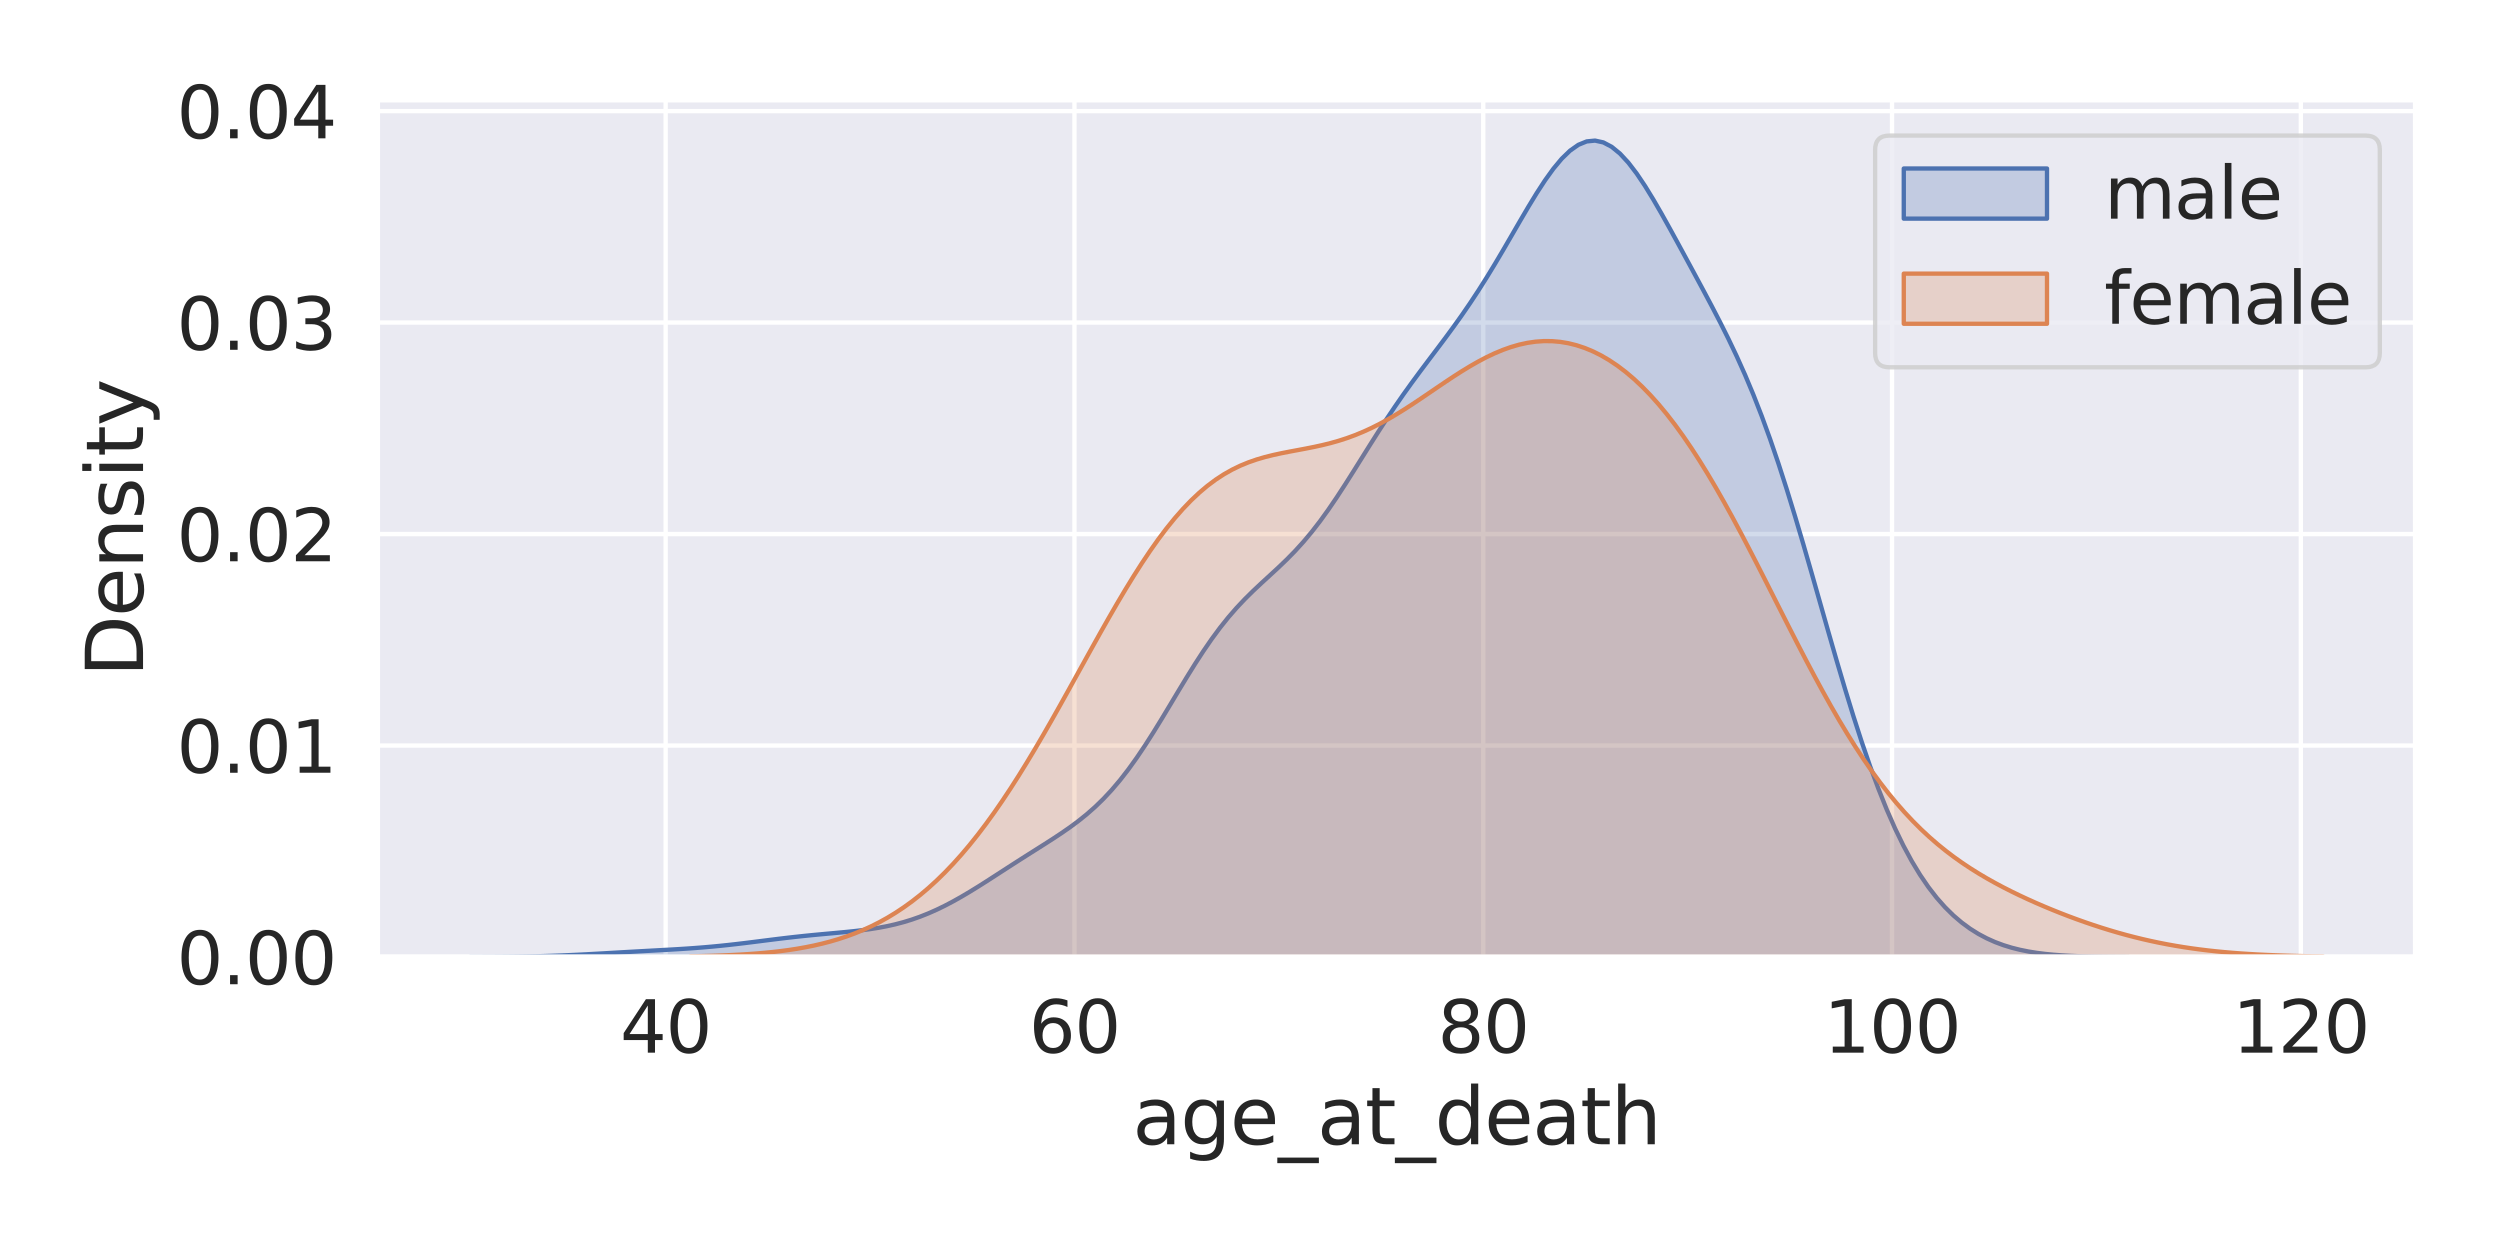 <?xml version="1.0" encoding="utf-8" standalone="no"?>
<!DOCTYPE svg PUBLIC "-//W3C//DTD SVG 1.1//EN"
  "http://www.w3.org/Graphics/SVG/1.1/DTD/svg11.dtd">
<svg xmlns:xlink="http://www.w3.org/1999/xlink" width="576pt" height="288pt" viewBox="0 0 576 288" xmlns="http://www.w3.org/2000/svg" version="1.1">
 <defs>
  <style type="text/css">*{stroke-linejoin: round; stroke-linecap: butt}</style>
 </defs>
 <g id="figure_1">
  <g id="patch_1">
   <path d="M 0 288 
L 576 288 
L 576 0 
L 0 0 
z
" style="fill: #ffffff"/>
  </g>
  <g id="axes_1">
   <g id="patch_2">
    <path d="M 86.94 220.5 
L 556.56 220.5 
L 556.56 22.989 
L 86.94 22.989 
z
" style="fill: #eaeaf2"/>
   </g>
   <g id="matplotlib.axis_1">
    <g id="xtick_1">
     <g id="line2d_1">
      <path d="M 153.368 220.5 
L 153.368 22.989 
" clip-path="url(#p74a15f7862)" style="fill: none; stroke: #ffffff; stroke-linecap: round"/>
     </g>
     <g id="text_1">
      <!-- 40 -->
      <g style="fill: #262626" transform="translate(142.869 242.537) scale(0.165 -0.165)">
       <defs>
        <path id="DejaVuSans-34" d="M 2419 4116 
L 825 1625 
L 2419 1625 
L 2419 4116 
z
M 2253 4666 
L 3047 4666 
L 3047 1625 
L 3713 1625 
L 3713 1100 
L 3047 1100 
L 3047 0 
L 2419 0 
L 2419 1100 
L 313 1100 
L 313 1709 
L 2253 4666 
z
" transform="scale(0.016)"/>
        <path id="DejaVuSans-30" d="M 2034 4250 
Q 1547 4250 1301 3770 
Q 1056 3291 1056 2328 
Q 1056 1369 1301 889 
Q 1547 409 2034 409 
Q 2525 409 2770 889 
Q 3016 1369 3016 2328 
Q 3016 3291 2770 3770 
Q 2525 4250 2034 4250 
z
M 2034 4750 
Q 2819 4750 3233 4129 
Q 3647 3509 3647 2328 
Q 3647 1150 3233 529 
Q 2819 -91 2034 -91 
Q 1250 -91 836 529 
Q 422 1150 422 2328 
Q 422 3509 836 4129 
Q 1250 4750 2034 4750 
z
" transform="scale(0.016)"/>
       </defs>
       <use xlink:href="#DejaVuSans-34"/>
       <use xlink:href="#DejaVuSans-30" x="63.623"/>
      </g>
     </g>
    </g>
    <g id="xtick_2">
     <g id="line2d_2">
      <path d="M 247.553 220.5 
L 247.553 22.989 
" clip-path="url(#p74a15f7862)" style="fill: none; stroke: #ffffff; stroke-linecap: round"/>
     </g>
     <g id="text_2">
      <!-- 60 -->
      <g style="fill: #262626" transform="translate(237.055 242.537) scale(0.165 -0.165)">
       <defs>
        <path id="DejaVuSans-36" d="M 2113 2584 
Q 1688 2584 1439 2293 
Q 1191 2003 1191 1497 
Q 1191 994 1439 701 
Q 1688 409 2113 409 
Q 2538 409 2786 701 
Q 3034 994 3034 1497 
Q 3034 2003 2786 2293 
Q 2538 2584 2113 2584 
z
M 3366 4563 
L 3366 3988 
Q 3128 4100 2886 4159 
Q 2644 4219 2406 4219 
Q 1781 4219 1451 3797 
Q 1122 3375 1075 2522 
Q 1259 2794 1537 2939 
Q 1816 3084 2150 3084 
Q 2853 3084 3261 2657 
Q 3669 2231 3669 1497 
Q 3669 778 3244 343 
Q 2819 -91 2113 -91 
Q 1303 -91 875 529 
Q 447 1150 447 2328 
Q 447 3434 972 4092 
Q 1497 4750 2381 4750 
Q 2619 4750 2861 4703 
Q 3103 4656 3366 4563 
z
" transform="scale(0.016)"/>
       </defs>
       <use xlink:href="#DejaVuSans-36"/>
       <use xlink:href="#DejaVuSans-30" x="63.623"/>
      </g>
     </g>
    </g>
    <g id="xtick_3">
     <g id="line2d_3">
      <path d="M 341.738 220.5 
L 341.738 22.989 
" clip-path="url(#p74a15f7862)" style="fill: none; stroke: #ffffff; stroke-linecap: round"/>
     </g>
     <g id="text_3">
      <!-- 80 -->
      <g style="fill: #262626" transform="translate(331.24 242.537) scale(0.165 -0.165)">
       <defs>
        <path id="DejaVuSans-38" d="M 2034 2216 
Q 1584 2216 1326 1975 
Q 1069 1734 1069 1313 
Q 1069 891 1326 650 
Q 1584 409 2034 409 
Q 2484 409 2743 651 
Q 3003 894 3003 1313 
Q 3003 1734 2745 1975 
Q 2488 2216 2034 2216 
z
M 1403 2484 
Q 997 2584 770 2862 
Q 544 3141 544 3541 
Q 544 4100 942 4425 
Q 1341 4750 2034 4750 
Q 2731 4750 3128 4425 
Q 3525 4100 3525 3541 
Q 3525 3141 3298 2862 
Q 3072 2584 2669 2484 
Q 3125 2378 3379 2068 
Q 3634 1759 3634 1313 
Q 3634 634 3220 271 
Q 2806 -91 2034 -91 
Q 1263 -91 848 271 
Q 434 634 434 1313 
Q 434 1759 690 2068 
Q 947 2378 1403 2484 
z
M 1172 3481 
Q 1172 3119 1398 2916 
Q 1625 2713 2034 2713 
Q 2441 2713 2670 2916 
Q 2900 3119 2900 3481 
Q 2900 3844 2670 4047 
Q 2441 4250 2034 4250 
Q 1625 4250 1398 4047 
Q 1172 3844 1172 3481 
z
" transform="scale(0.016)"/>
       </defs>
       <use xlink:href="#DejaVuSans-38"/>
       <use xlink:href="#DejaVuSans-30" x="63.623"/>
      </g>
     </g>
    </g>
    <g id="xtick_4">
     <g id="line2d_4">
      <path d="M 435.923 220.5 
L 435.923 22.989 
" clip-path="url(#p74a15f7862)" style="fill: none; stroke: #ffffff; stroke-linecap: round"/>
     </g>
     <g id="text_4">
      <!-- 100 -->
      <g style="fill: #262626" transform="translate(420.176 242.537) scale(0.165 -0.165)">
       <defs>
        <path id="DejaVuSans-31" d="M 794 531 
L 1825 531 
L 1825 4091 
L 703 3866 
L 703 4441 
L 1819 4666 
L 2450 4666 
L 2450 531 
L 3481 531 
L 3481 0 
L 794 0 
L 794 531 
z
" transform="scale(0.016)"/>
       </defs>
       <use xlink:href="#DejaVuSans-31"/>
       <use xlink:href="#DejaVuSans-30" x="63.623"/>
       <use xlink:href="#DejaVuSans-30" x="127.246"/>
      </g>
     </g>
    </g>
    <g id="xtick_5">
     <g id="line2d_5">
      <path d="M 530.108 220.5 
L 530.108 22.989 
" clip-path="url(#p74a15f7862)" style="fill: none; stroke: #ffffff; stroke-linecap: round"/>
     </g>
     <g id="text_5">
      <!-- 120 -->
      <g style="fill: #262626" transform="translate(514.361 242.537) scale(0.165 -0.165)">
       <defs>
        <path id="DejaVuSans-32" d="M 1228 531 
L 3431 531 
L 3431 0 
L 469 0 
L 469 531 
Q 828 903 1448 1529 
Q 2069 2156 2228 2338 
Q 2531 2678 2651 2914 
Q 2772 3150 2772 3378 
Q 2772 3750 2511 3984 
Q 2250 4219 1831 4219 
Q 1534 4219 1204 4116 
Q 875 4013 500 3803 
L 500 4441 
Q 881 4594 1212 4672 
Q 1544 4750 1819 4750 
Q 2544 4750 2975 4387 
Q 3406 4025 3406 3419 
Q 3406 3131 3298 2873 
Q 3191 2616 2906 2266 
Q 2828 2175 2409 1742 
Q 1991 1309 1228 531 
z
" transform="scale(0.016)"/>
       </defs>
       <use xlink:href="#DejaVuSans-31"/>
       <use xlink:href="#DejaVuSans-32" x="63.623"/>
       <use xlink:href="#DejaVuSans-30" x="127.246"/>
      </g>
     </g>
    </g>
    <g id="text_6">
     <!-- age_at_death -->
     <g style="fill: #262626" transform="translate(260.941 263.646) scale(0.18 -0.18)">
      <defs>
       <path id="DejaVuSans-61" d="M 2194 1759 
Q 1497 1759 1228 1600 
Q 959 1441 959 1056 
Q 959 750 1161 570 
Q 1363 391 1709 391 
Q 2188 391 2477 730 
Q 2766 1069 2766 1631 
L 2766 1759 
L 2194 1759 
z
M 3341 1997 
L 3341 0 
L 2766 0 
L 2766 531 
Q 2569 213 2275 61 
Q 1981 -91 1556 -91 
Q 1019 -91 701 211 
Q 384 513 384 1019 
Q 384 1609 779 1909 
Q 1175 2209 1959 2209 
L 2766 2209 
L 2766 2266 
Q 2766 2663 2505 2880 
Q 2244 3097 1772 3097 
Q 1472 3097 1187 3025 
Q 903 2953 641 2809 
L 641 3341 
Q 956 3463 1253 3523 
Q 1550 3584 1831 3584 
Q 2591 3584 2966 3190 
Q 3341 2797 3341 1997 
z
" transform="scale(0.016)"/>
       <path id="DejaVuSans-67" d="M 2906 1791 
Q 2906 2416 2648 2759 
Q 2391 3103 1925 3103 
Q 1463 3103 1205 2759 
Q 947 2416 947 1791 
Q 947 1169 1205 825 
Q 1463 481 1925 481 
Q 2391 481 2648 825 
Q 2906 1169 2906 1791 
z
M 3481 434 
Q 3481 -459 3084 -895 
Q 2688 -1331 1869 -1331 
Q 1566 -1331 1297 -1286 
Q 1028 -1241 775 -1147 
L 775 -588 
Q 1028 -725 1275 -790 
Q 1522 -856 1778 -856 
Q 2344 -856 2625 -561 
Q 2906 -266 2906 331 
L 2906 616 
Q 2728 306 2450 153 
Q 2172 0 1784 0 
Q 1141 0 747 490 
Q 353 981 353 1791 
Q 353 2603 747 3093 
Q 1141 3584 1784 3584 
Q 2172 3584 2450 3431 
Q 2728 3278 2906 2969 
L 2906 3500 
L 3481 3500 
L 3481 434 
z
" transform="scale(0.016)"/>
       <path id="DejaVuSans-65" d="M 3597 1894 
L 3597 1613 
L 953 1613 
Q 991 1019 1311 708 
Q 1631 397 2203 397 
Q 2534 397 2845 478 
Q 3156 559 3463 722 
L 3463 178 
Q 3153 47 2828 -22 
Q 2503 -91 2169 -91 
Q 1331 -91 842 396 
Q 353 884 353 1716 
Q 353 2575 817 3079 
Q 1281 3584 2069 3584 
Q 2775 3584 3186 3129 
Q 3597 2675 3597 1894 
z
M 3022 2063 
Q 3016 2534 2758 2815 
Q 2500 3097 2075 3097 
Q 1594 3097 1305 2825 
Q 1016 2553 972 2059 
L 3022 2063 
z
" transform="scale(0.016)"/>
       <path id="DejaVuSans-5f" d="M 3263 -1063 
L 3263 -1509 
L -63 -1509 
L -63 -1063 
L 3263 -1063 
z
" transform="scale(0.016)"/>
       <path id="DejaVuSans-74" d="M 1172 4494 
L 1172 3500 
L 2356 3500 
L 2356 3053 
L 1172 3053 
L 1172 1153 
Q 1172 725 1289 603 
Q 1406 481 1766 481 
L 2356 481 
L 2356 0 
L 1766 0 
Q 1100 0 847 248 
Q 594 497 594 1153 
L 594 3053 
L 172 3053 
L 172 3500 
L 594 3500 
L 594 4494 
L 1172 4494 
z
" transform="scale(0.016)"/>
       <path id="DejaVuSans-64" d="M 2906 2969 
L 2906 4863 
L 3481 4863 
L 3481 0 
L 2906 0 
L 2906 525 
Q 2725 213 2448 61 
Q 2172 -91 1784 -91 
Q 1150 -91 751 415 
Q 353 922 353 1747 
Q 353 2572 751 3078 
Q 1150 3584 1784 3584 
Q 2172 3584 2448 3432 
Q 2725 3281 2906 2969 
z
M 947 1747 
Q 947 1113 1208 752 
Q 1469 391 1925 391 
Q 2381 391 2643 752 
Q 2906 1113 2906 1747 
Q 2906 2381 2643 2742 
Q 2381 3103 1925 3103 
Q 1469 3103 1208 2742 
Q 947 2381 947 1747 
z
" transform="scale(0.016)"/>
       <path id="DejaVuSans-68" d="M 3513 2113 
L 3513 0 
L 2938 0 
L 2938 2094 
Q 2938 2591 2744 2837 
Q 2550 3084 2163 3084 
Q 1697 3084 1428 2787 
Q 1159 2491 1159 1978 
L 1159 0 
L 581 0 
L 581 4863 
L 1159 4863 
L 1159 2956 
Q 1366 3272 1645 3428 
Q 1925 3584 2291 3584 
Q 2894 3584 3203 3211 
Q 3513 2838 3513 2113 
z
" transform="scale(0.016)"/>
      </defs>
      <use xlink:href="#DejaVuSans-61"/>
      <use xlink:href="#DejaVuSans-67" x="61.279"/>
      <use xlink:href="#DejaVuSans-65" x="124.756"/>
      <use xlink:href="#DejaVuSans-5f" x="186.279"/>
      <use xlink:href="#DejaVuSans-61" x="236.279"/>
      <use xlink:href="#DejaVuSans-74" x="297.559"/>
      <use xlink:href="#DejaVuSans-5f" x="336.768"/>
      <use xlink:href="#DejaVuSans-64" x="386.768"/>
      <use xlink:href="#DejaVuSans-65" x="450.244"/>
      <use xlink:href="#DejaVuSans-61" x="511.768"/>
      <use xlink:href="#DejaVuSans-74" x="573.047"/>
      <use xlink:href="#DejaVuSans-68" x="612.256"/>
     </g>
    </g>
   </g>
   <g id="matplotlib.axis_2">
    <g id="ytick_1">
     <g id="line2d_6">
      <path d="M 86.94 220.5 
L 556.56 220.5 
" clip-path="url(#p74a15f7862)" style="fill: none; stroke: #ffffff; stroke-linecap: round"/>
     </g>
     <g id="text_7">
      <!-- 0.00 -->
      <g style="fill: #262626" transform="translate(40.702 226.769) scale(0.165 -0.165)">
       <defs>
        <path id="DejaVuSans-2e" d="M 684 794 
L 1344 794 
L 1344 0 
L 684 0 
L 684 794 
z
" transform="scale(0.016)"/>
       </defs>
       <use xlink:href="#DejaVuSans-30"/>
       <use xlink:href="#DejaVuSans-2e" x="63.623"/>
       <use xlink:href="#DejaVuSans-30" x="95.41"/>
       <use xlink:href="#DejaVuSans-30" x="159.033"/>
      </g>
     </g>
    </g>
    <g id="ytick_2">
     <g id="line2d_7">
      <path d="M 86.94 171.775 
L 556.56 171.775 
" clip-path="url(#p74a15f7862)" style="fill: none; stroke: #ffffff; stroke-linecap: round"/>
     </g>
     <g id="text_8">
      <!-- 0.01 -->
      <g style="fill: #262626" transform="translate(40.702 178.044) scale(0.165 -0.165)">
       <use xlink:href="#DejaVuSans-30"/>
       <use xlink:href="#DejaVuSans-2e" x="63.623"/>
       <use xlink:href="#DejaVuSans-30" x="95.41"/>
       <use xlink:href="#DejaVuSans-31" x="159.033"/>
      </g>
     </g>
    </g>
    <g id="ytick_3">
     <g id="line2d_8">
      <path d="M 86.94 123.05 
L 556.56 123.05 
" clip-path="url(#p74a15f7862)" style="fill: none; stroke: #ffffff; stroke-linecap: round"/>
     </g>
     <g id="text_9">
      <!-- 0.02 -->
      <g style="fill: #262626" transform="translate(40.702 129.318) scale(0.165 -0.165)">
       <use xlink:href="#DejaVuSans-30"/>
       <use xlink:href="#DejaVuSans-2e" x="63.623"/>
       <use xlink:href="#DejaVuSans-30" x="95.41"/>
       <use xlink:href="#DejaVuSans-32" x="159.033"/>
      </g>
     </g>
    </g>
    <g id="ytick_4">
     <g id="line2d_9">
      <path d="M 86.94 74.325 
L 556.56 74.325 
" clip-path="url(#p74a15f7862)" style="fill: none; stroke: #ffffff; stroke-linecap: round"/>
     </g>
     <g id="text_10">
      <!-- 0.03 -->
      <g style="fill: #262626" transform="translate(40.702 80.593) scale(0.165 -0.165)">
       <defs>
        <path id="DejaVuSans-33" d="M 2597 2516 
Q 3050 2419 3304 2112 
Q 3559 1806 3559 1356 
Q 3559 666 3084 287 
Q 2609 -91 1734 -91 
Q 1441 -91 1130 -33 
Q 819 25 488 141 
L 488 750 
Q 750 597 1062 519 
Q 1375 441 1716 441 
Q 2309 441 2620 675 
Q 2931 909 2931 1356 
Q 2931 1769 2642 2001 
Q 2353 2234 1838 2234 
L 1294 2234 
L 1294 2753 
L 1863 2753 
Q 2328 2753 2575 2939 
Q 2822 3125 2822 3475 
Q 2822 3834 2567 4026 
Q 2313 4219 1838 4219 
Q 1578 4219 1281 4162 
Q 984 4106 628 3988 
L 628 4550 
Q 988 4650 1302 4700 
Q 1616 4750 1894 4750 
Q 2613 4750 3031 4423 
Q 3450 4097 3450 3541 
Q 3450 3153 3228 2886 
Q 3006 2619 2597 2516 
z
" transform="scale(0.016)"/>
       </defs>
       <use xlink:href="#DejaVuSans-30"/>
       <use xlink:href="#DejaVuSans-2e" x="63.623"/>
       <use xlink:href="#DejaVuSans-30" x="95.41"/>
       <use xlink:href="#DejaVuSans-33" x="159.033"/>
      </g>
     </g>
    </g>
    <g id="ytick_5">
     <g id="line2d_10">
      <path d="M 86.94 25.6 
L 556.56 25.6 
" clip-path="url(#p74a15f7862)" style="fill: none; stroke: #ffffff; stroke-linecap: round"/>
     </g>
     <g id="text_11">
      <!-- 0.04 -->
      <g style="fill: #262626" transform="translate(40.702 31.868) scale(0.165 -0.165)">
       <use xlink:href="#DejaVuSans-30"/>
       <use xlink:href="#DejaVuSans-2e" x="63.623"/>
       <use xlink:href="#DejaVuSans-30" x="95.41"/>
       <use xlink:href="#DejaVuSans-34" x="159.033"/>
      </g>
     </g>
    </g>
    <g id="text_12">
     <!-- Density -->
     <g style="fill: #262626" transform="translate(32.958 155.96) rotate(-90) scale(0.18 -0.18)">
      <defs>
       <path id="DejaVuSans-44" d="M 1259 4147 
L 1259 519 
L 2022 519 
Q 2988 519 3436 956 
Q 3884 1394 3884 2338 
Q 3884 3275 3436 3711 
Q 2988 4147 2022 4147 
L 1259 4147 
z
M 628 4666 
L 1925 4666 
Q 3281 4666 3915 4102 
Q 4550 3538 4550 2338 
Q 4550 1131 3912 565 
Q 3275 0 1925 0 
L 628 0 
L 628 4666 
z
" transform="scale(0.016)"/>
       <path id="DejaVuSans-6e" d="M 3513 2113 
L 3513 0 
L 2938 0 
L 2938 2094 
Q 2938 2591 2744 2837 
Q 2550 3084 2163 3084 
Q 1697 3084 1428 2787 
Q 1159 2491 1159 1978 
L 1159 0 
L 581 0 
L 581 3500 
L 1159 3500 
L 1159 2956 
Q 1366 3272 1645 3428 
Q 1925 3584 2291 3584 
Q 2894 3584 3203 3211 
Q 3513 2838 3513 2113 
z
" transform="scale(0.016)"/>
       <path id="DejaVuSans-73" d="M 2834 3397 
L 2834 2853 
Q 2591 2978 2328 3040 
Q 2066 3103 1784 3103 
Q 1356 3103 1142 2972 
Q 928 2841 928 2578 
Q 928 2378 1081 2264 
Q 1234 2150 1697 2047 
L 1894 2003 
Q 2506 1872 2764 1633 
Q 3022 1394 3022 966 
Q 3022 478 2636 193 
Q 2250 -91 1575 -91 
Q 1294 -91 989 -36 
Q 684 19 347 128 
L 347 722 
Q 666 556 975 473 
Q 1284 391 1588 391 
Q 1994 391 2212 530 
Q 2431 669 2431 922 
Q 2431 1156 2273 1281 
Q 2116 1406 1581 1522 
L 1381 1569 
Q 847 1681 609 1914 
Q 372 2147 372 2553 
Q 372 3047 722 3315 
Q 1072 3584 1716 3584 
Q 2034 3584 2315 3537 
Q 2597 3491 2834 3397 
z
" transform="scale(0.016)"/>
       <path id="DejaVuSans-69" d="M 603 3500 
L 1178 3500 
L 1178 0 
L 603 0 
L 603 3500 
z
M 603 4863 
L 1178 4863 
L 1178 4134 
L 603 4134 
L 603 4863 
z
" transform="scale(0.016)"/>
       <path id="DejaVuSans-79" d="M 2059 -325 
Q 1816 -950 1584 -1140 
Q 1353 -1331 966 -1331 
L 506 -1331 
L 506 -850 
L 844 -850 
Q 1081 -850 1212 -737 
Q 1344 -625 1503 -206 
L 1606 56 
L 191 3500 
L 800 3500 
L 1894 763 
L 2988 3500 
L 3597 3500 
L 2059 -325 
z
" transform="scale(0.016)"/>
      </defs>
      <use xlink:href="#DejaVuSans-44"/>
      <use xlink:href="#DejaVuSans-65" x="77.002"/>
      <use xlink:href="#DejaVuSans-6e" x="138.525"/>
      <use xlink:href="#DejaVuSans-73" x="201.904"/>
      <use xlink:href="#DejaVuSans-69" x="254.004"/>
      <use xlink:href="#DejaVuSans-74" x="281.787"/>
      <use xlink:href="#DejaVuSans-79" x="320.996"/>
     </g>
    </g>
   </g>
   <g id="PolyCollection_1">
    <defs>
     <path id="m1ce01f9cf9" d="M 108.286 -67.512 
L 108.286 -67.5 
L 110.206 -67.5 
L 112.127 -67.5 
L 114.047 -67.5 
L 115.967 -67.5 
L 117.887 -67.5 
L 119.807 -67.5 
L 121.727 -67.5 
L 123.647 -67.5 
L 125.567 -67.5 
L 127.487 -67.5 
L 129.407 -67.5 
L 131.327 -67.5 
L 133.248 -67.5 
L 135.168 -67.5 
L 137.088 -67.5 
L 139.008 -67.5 
L 140.928 -67.5 
L 142.848 -67.5 
L 144.768 -67.5 
L 146.688 -67.5 
L 148.608 -67.5 
L 150.528 -67.5 
L 152.448 -67.5 
L 154.368 -67.5 
L 156.289 -67.5 
L 158.209 -67.5 
L 160.129 -67.5 
L 162.049 -67.5 
L 163.969 -67.5 
L 165.889 -67.5 
L 167.809 -67.5 
L 169.729 -67.5 
L 171.649 -67.5 
L 173.569 -67.5 
L 175.489 -67.5 
L 177.41 -67.5 
L 179.33 -67.5 
L 181.25 -67.5 
L 183.17 -67.5 
L 185.09 -67.5 
L 187.01 -67.5 
L 188.93 -67.5 
L 190.85 -67.5 
L 192.77 -67.5 
L 194.69 -67.5 
L 196.61 -67.5 
L 198.531 -67.5 
L 200.451 -67.5 
L 202.371 -67.5 
L 204.291 -67.5 
L 206.211 -67.5 
L 208.131 -67.5 
L 210.051 -67.5 
L 211.971 -67.5 
L 213.891 -67.5 
L 215.811 -67.5 
L 217.731 -67.5 
L 219.652 -67.5 
L 221.572 -67.5 
L 223.492 -67.5 
L 225.412 -67.5 
L 227.332 -67.5 
L 229.252 -67.5 
L 231.172 -67.5 
L 233.092 -67.5 
L 235.012 -67.5 
L 236.932 -67.5 
L 238.852 -67.5 
L 240.773 -67.5 
L 242.693 -67.5 
L 244.613 -67.5 
L 246.533 -67.5 
L 248.453 -67.5 
L 250.373 -67.5 
L 252.293 -67.5 
L 254.213 -67.5 
L 256.133 -67.5 
L 258.053 -67.5 
L 259.973 -67.5 
L 261.893 -67.5 
L 263.814 -67.5 
L 265.734 -67.5 
L 267.654 -67.5 
L 269.574 -67.5 
L 271.494 -67.5 
L 273.414 -67.5 
L 275.334 -67.5 
L 277.254 -67.5 
L 279.174 -67.5 
L 281.094 -67.5 
L 283.014 -67.5 
L 284.935 -67.5 
L 286.855 -67.5 
L 288.775 -67.5 
L 290.695 -67.5 
L 292.615 -67.5 
L 294.535 -67.5 
L 296.455 -67.5 
L 298.375 -67.5 
L 300.295 -67.5 
L 302.215 -67.5 
L 304.135 -67.5 
L 306.056 -67.5 
L 307.976 -67.5 
L 309.896 -67.5 
L 311.816 -67.5 
L 313.736 -67.5 
L 315.656 -67.5 
L 317.576 -67.5 
L 319.496 -67.5 
L 321.416 -67.5 
L 323.336 -67.5 
L 325.256 -67.5 
L 327.177 -67.5 
L 329.097 -67.5 
L 331.017 -67.5 
L 332.937 -67.5 
L 334.857 -67.5 
L 336.777 -67.5 
L 338.697 -67.5 
L 340.617 -67.5 
L 342.537 -67.5 
L 344.457 -67.5 
L 346.377 -67.5 
L 348.297 -67.5 
L 350.218 -67.5 
L 352.138 -67.5 
L 354.058 -67.5 
L 355.978 -67.5 
L 357.898 -67.5 
L 359.818 -67.5 
L 361.738 -67.5 
L 363.658 -67.5 
L 365.578 -67.5 
L 367.498 -67.5 
L 369.418 -67.5 
L 371.339 -67.5 
L 373.259 -67.5 
L 375.179 -67.5 
L 377.099 -67.5 
L 379.019 -67.5 
L 380.939 -67.5 
L 382.859 -67.5 
L 384.779 -67.5 
L 386.699 -67.5 
L 388.619 -67.5 
L 390.539 -67.5 
L 392.46 -67.5 
L 394.38 -67.5 
L 396.3 -67.5 
L 398.22 -67.5 
L 400.14 -67.5 
L 402.06 -67.5 
L 403.98 -67.5 
L 405.9 -67.5 
L 407.82 -67.5 
L 409.74 -67.5 
L 411.66 -67.5 
L 413.581 -67.5 
L 415.501 -67.5 
L 417.421 -67.5 
L 419.341 -67.5 
L 421.261 -67.5 
L 423.181 -67.5 
L 425.101 -67.5 
L 427.021 -67.5 
L 428.941 -67.5 
L 430.861 -67.5 
L 432.781 -67.5 
L 434.701 -67.5 
L 436.622 -67.5 
L 438.542 -67.5 
L 440.462 -67.5 
L 442.382 -67.5 
L 444.302 -67.5 
L 446.222 -67.5 
L 448.142 -67.5 
L 450.062 -67.5 
L 451.982 -67.5 
L 453.902 -67.5 
L 455.822 -67.5 
L 457.743 -67.5 
L 459.663 -67.5 
L 461.583 -67.5 
L 463.503 -67.5 
L 465.423 -67.5 
L 467.343 -67.5 
L 469.263 -67.5 
L 471.183 -67.5 
L 473.103 -67.5 
L 475.023 -67.5 
L 476.943 -67.5 
L 478.864 -67.5 
L 480.784 -67.5 
L 482.704 -67.5 
L 484.624 -67.5 
L 486.544 -67.5 
L 488.464 -67.5 
L 490.384 -67.5 
L 490.384 -67.518 
L 490.384 -67.518 
L 488.464 -67.527 
L 486.544 -67.542 
L 484.624 -67.563 
L 482.704 -67.594 
L 480.784 -67.636 
L 478.864 -67.696 
L 476.943 -67.777 
L 475.023 -67.886 
L 473.103 -68.031 
L 471.183 -68.22 
L 469.263 -68.464 
L 467.343 -68.774 
L 465.423 -69.162 
L 463.503 -69.644 
L 461.583 -70.234 
L 459.663 -70.949 
L 457.743 -71.808 
L 455.822 -72.829 
L 453.902 -74.034 
L 451.982 -75.443 
L 450.062 -77.081 
L 448.142 -78.973 
L 446.222 -81.145 
L 444.302 -83.623 
L 442.382 -86.436 
L 440.462 -89.607 
L 438.542 -93.162 
L 436.622 -97.119 
L 434.701 -101.49 
L 432.781 -106.278 
L 430.861 -111.476 
L 428.941 -117.062 
L 427.021 -123.003 
L 425.101 -129.249 
L 423.181 -135.737 
L 421.261 -142.395 
L 419.341 -149.14 
L 417.421 -155.885 
L 415.501 -162.544 
L 413.581 -169.035 
L 411.66 -175.288 
L 409.74 -181.246 
L 407.82 -186.869 
L 405.9 -192.138 
L 403.98 -197.053 
L 402.06 -201.633 
L 400.14 -205.915 
L 398.22 -209.946 
L 396.3 -213.783 
L 394.38 -217.481 
L 392.46 -221.093 
L 390.539 -224.66 
L 388.619 -228.207 
L 386.699 -231.741 
L 384.779 -235.246 
L 382.859 -238.688 
L 380.939 -242.01 
L 379.019 -245.143 
L 377.099 -248.007 
L 375.179 -250.519 
L 373.259 -252.597 
L 371.339 -254.171 
L 369.418 -255.185 
L 367.498 -255.606 
L 365.578 -255.419 
L 363.658 -254.635 
L 361.738 -253.288 
L 359.818 -251.429 
L 357.898 -249.126 
L 355.978 -246.458 
L 354.058 -243.508 
L 352.138 -240.36 
L 350.218 -237.092 
L 348.297 -233.776 
L 346.377 -230.472 
L 344.457 -227.229 
L 342.537 -224.08 
L 340.617 -221.046 
L 338.697 -218.135 
L 336.777 -215.342 
L 334.857 -212.654 
L 332.937 -210.046 
L 331.017 -207.489 
L 329.097 -204.949 
L 327.177 -202.394 
L 325.256 -199.791 
L 323.336 -197.116 
L 321.416 -194.35 
L 319.496 -191.488 
L 317.576 -188.536 
L 315.656 -185.512 
L 313.736 -182.445 
L 311.816 -179.374 
L 309.896 -176.343 
L 307.976 -173.397 
L 306.056 -170.577 
L 304.135 -167.917 
L 302.215 -165.439 
L 300.295 -163.148 
L 298.375 -161.036 
L 296.455 -159.079 
L 294.535 -157.239 
L 292.615 -155.467 
L 290.695 -153.709 
L 288.775 -151.909 
L 286.855 -150.015 
L 284.935 -147.981 
L 283.014 -145.774 
L 281.094 -143.373 
L 279.174 -140.772 
L 277.254 -137.982 
L 275.334 -135.027 
L 273.414 -131.941 
L 271.494 -128.77 
L 269.574 -125.564 
L 267.654 -122.375 
L 265.734 -119.255 
L 263.814 -116.248 
L 261.893 -113.395 
L 259.973 -110.723 
L 258.053 -108.252 
L 256.133 -105.99 
L 254.213 -103.933 
L 252.293 -102.069 
L 250.373 -100.379 
L 248.453 -98.836 
L 246.533 -97.413 
L 244.613 -96.08 
L 242.693 -94.809 
L 240.773 -93.576 
L 238.852 -92.359 
L 236.932 -91.145 
L 235.012 -89.923 
L 233.092 -88.691 
L 231.172 -87.451 
L 229.252 -86.208 
L 227.332 -84.972 
L 225.412 -83.755 
L 223.492 -82.571 
L 221.572 -81.432 
L 219.652 -80.351 
L 217.731 -79.339 
L 215.811 -78.404 
L 213.891 -77.554 
L 211.971 -76.791 
L 210.051 -76.116 
L 208.131 -75.529 
L 206.211 -75.023 
L 204.291 -74.593 
L 202.371 -74.231 
L 200.451 -73.926 
L 198.531 -73.669 
L 196.61 -73.447 
L 194.69 -73.251 
L 192.77 -73.071 
L 190.85 -72.896 
L 188.93 -72.721 
L 187.01 -72.538 
L 185.09 -72.344 
L 183.17 -72.138 
L 181.25 -71.919 
L 179.33 -71.688 
L 177.41 -71.449 
L 175.489 -71.206 
L 173.569 -70.963 
L 171.649 -70.725 
L 169.729 -70.496 
L 167.809 -70.279 
L 165.889 -70.078 
L 163.969 -69.894 
L 162.049 -69.727 
L 160.129 -69.578 
L 158.209 -69.442 
L 156.289 -69.32 
L 154.368 -69.206 
L 152.448 -69.098 
L 150.528 -68.993 
L 148.608 -68.889 
L 146.688 -68.783 
L 144.768 -68.676 
L 142.848 -68.566 
L 140.928 -68.455 
L 139.008 -68.344 
L 137.088 -68.236 
L 135.168 -68.131 
L 133.248 -68.033 
L 131.327 -67.943 
L 129.407 -67.861 
L 127.487 -67.79 
L 125.567 -67.728 
L 123.647 -67.677 
L 121.727 -67.634 
L 119.807 -67.6 
L 117.887 -67.573 
L 115.967 -67.553 
L 114.047 -67.537 
L 112.127 -67.526 
L 110.206 -67.517 
L 108.286 -67.512 
z
" style="stroke: #4c72b0"/>
    </defs>
    <g clip-path="url(#p74a15f7862)">
     <use xlink:href="#m1ce01f9cf9" x="0" y="288" style="fill: #4c72b0; fill-opacity: 0.25; stroke: #4c72b0"/>
    </g>
   </g>
   <g id="PolyCollection_2">
    <defs>
     <path id="ma08cb20cfc" d="M 159.139 -67.664 
L 159.139 -67.5 
L 161.028 -67.5 
L 162.918 -67.5 
L 164.808 -67.5 
L 166.698 -67.5 
L 168.588 -67.5 
L 170.478 -67.5 
L 172.367 -67.5 
L 174.257 -67.5 
L 176.147 -67.5 
L 178.037 -67.5 
L 179.927 -67.5 
L 181.816 -67.5 
L 183.706 -67.5 
L 185.596 -67.5 
L 187.486 -67.5 
L 189.376 -67.5 
L 191.266 -67.5 
L 193.155 -67.5 
L 195.045 -67.5 
L 196.935 -67.5 
L 198.825 -67.5 
L 200.715 -67.5 
L 202.605 -67.5 
L 204.494 -67.5 
L 206.384 -67.5 
L 208.274 -67.5 
L 210.164 -67.5 
L 212.054 -67.5 
L 213.944 -67.5 
L 215.833 -67.5 
L 217.723 -67.5 
L 219.613 -67.5 
L 221.503 -67.5 
L 223.393 -67.5 
L 225.282 -67.5 
L 227.172 -67.5 
L 229.062 -67.5 
L 230.952 -67.5 
L 232.842 -67.5 
L 234.732 -67.5 
L 236.621 -67.5 
L 238.511 -67.5 
L 240.401 -67.5 
L 242.291 -67.5 
L 244.181 -67.5 
L 246.071 -67.5 
L 247.96 -67.5 
L 249.85 -67.5 
L 251.74 -67.5 
L 253.63 -67.5 
L 255.52 -67.5 
L 257.409 -67.5 
L 259.299 -67.5 
L 261.189 -67.5 
L 263.079 -67.5 
L 264.969 -67.5 
L 266.859 -67.5 
L 268.748 -67.5 
L 270.638 -67.5 
L 272.528 -67.5 
L 274.418 -67.5 
L 276.308 -67.5 
L 278.198 -67.5 
L 280.087 -67.5 
L 281.977 -67.5 
L 283.867 -67.5 
L 285.757 -67.5 
L 287.647 -67.5 
L 289.536 -67.5 
L 291.426 -67.5 
L 293.316 -67.5 
L 295.206 -67.5 
L 297.096 -67.5 
L 298.986 -67.5 
L 300.875 -67.5 
L 302.765 -67.5 
L 304.655 -67.5 
L 306.545 -67.5 
L 308.435 -67.5 
L 310.325 -67.5 
L 312.214 -67.5 
L 314.104 -67.5 
L 315.994 -67.5 
L 317.884 -67.5 
L 319.774 -67.5 
L 321.663 -67.5 
L 323.553 -67.5 
L 325.443 -67.5 
L 327.333 -67.5 
L 329.223 -67.5 
L 331.113 -67.5 
L 333.002 -67.5 
L 334.892 -67.5 
L 336.782 -67.5 
L 338.672 -67.5 
L 340.562 -67.5 
L 342.452 -67.5 
L 344.341 -67.5 
L 346.231 -67.5 
L 348.121 -67.5 
L 350.011 -67.5 
L 351.901 -67.5 
L 353.791 -67.5 
L 355.68 -67.5 
L 357.57 -67.5 
L 359.46 -67.5 
L 361.35 -67.5 
L 363.24 -67.5 
L 365.129 -67.5 
L 367.019 -67.5 
L 368.909 -67.5 
L 370.799 -67.5 
L 372.689 -67.5 
L 374.579 -67.5 
L 376.468 -67.5 
L 378.358 -67.5 
L 380.248 -67.5 
L 382.138 -67.5 
L 384.028 -67.5 
L 385.918 -67.5 
L 387.807 -67.5 
L 389.697 -67.5 
L 391.587 -67.5 
L 393.477 -67.5 
L 395.367 -67.5 
L 397.256 -67.5 
L 399.146 -67.5 
L 401.036 -67.5 
L 402.926 -67.5 
L 404.816 -67.5 
L 406.706 -67.5 
L 408.595 -67.5 
L 410.485 -67.5 
L 412.375 -67.5 
L 414.265 -67.5 
L 416.155 -67.5 
L 418.045 -67.5 
L 419.934 -67.5 
L 421.824 -67.5 
L 423.714 -67.5 
L 425.604 -67.5 
L 427.494 -67.5 
L 429.383 -67.5 
L 431.273 -67.5 
L 433.163 -67.5 
L 435.053 -67.5 
L 436.943 -67.5 
L 438.833 -67.5 
L 440.722 -67.5 
L 442.612 -67.5 
L 444.502 -67.5 
L 446.392 -67.5 
L 448.282 -67.5 
L 450.172 -67.5 
L 452.061 -67.5 
L 453.951 -67.5 
L 455.841 -67.5 
L 457.731 -67.5 
L 459.621 -67.5 
L 461.51 -67.5 
L 463.4 -67.5 
L 465.29 -67.5 
L 467.18 -67.5 
L 469.07 -67.5 
L 470.96 -67.5 
L 472.849 -67.5 
L 474.739 -67.5 
L 476.629 -67.5 
L 478.519 -67.5 
L 480.409 -67.5 
L 482.299 -67.5 
L 484.188 -67.5 
L 486.078 -67.5 
L 487.968 -67.5 
L 489.858 -67.5 
L 491.748 -67.5 
L 493.638 -67.5 
L 495.527 -67.5 
L 497.417 -67.5 
L 499.307 -67.5 
L 501.197 -67.5 
L 503.087 -67.5 
L 504.976 -67.5 
L 506.866 -67.5 
L 508.756 -67.5 
L 510.646 -67.5 
L 512.536 -67.5 
L 514.426 -67.5 
L 516.315 -67.5 
L 518.205 -67.5 
L 520.095 -67.5 
L 521.985 -67.5 
L 523.875 -67.5 
L 525.765 -67.5 
L 527.654 -67.5 
L 529.544 -67.5 
L 531.434 -67.5 
L 533.324 -67.5 
L 535.214 -67.5 
L 535.214 -67.629 
L 535.214 -67.629 
L 533.324 -67.659 
L 531.434 -67.695 
L 529.544 -67.737 
L 527.654 -67.787 
L 525.765 -67.847 
L 523.875 -67.916 
L 521.985 -67.997 
L 520.095 -68.091 
L 518.205 -68.2 
L 516.315 -68.324 
L 514.426 -68.467 
L 512.536 -68.628 
L 510.646 -68.811 
L 508.756 -69.016 
L 506.866 -69.245 
L 504.976 -69.5 
L 503.087 -69.782 
L 501.197 -70.092 
L 499.307 -70.431 
L 497.417 -70.801 
L 495.527 -71.201 
L 493.638 -71.632 
L 491.748 -72.095 
L 489.858 -72.589 
L 487.968 -73.114 
L 486.078 -73.67 
L 484.188 -74.257 
L 482.299 -74.872 
L 480.409 -75.517 
L 478.519 -76.19 
L 476.629 -76.891 
L 474.739 -77.62 
L 472.849 -78.377 
L 470.96 -79.162 
L 469.07 -79.978 
L 467.18 -80.825 
L 465.29 -81.707 
L 463.4 -82.626 
L 461.51 -83.587 
L 459.621 -84.594 
L 457.731 -85.654 
L 455.841 -86.773 
L 453.951 -87.959 
L 452.061 -89.218 
L 450.172 -90.561 
L 448.282 -91.994 
L 446.392 -93.528 
L 444.502 -95.17 
L 442.612 -96.93 
L 440.722 -98.815 
L 438.833 -100.831 
L 436.943 -102.986 
L 435.053 -105.283 
L 433.163 -107.725 
L 431.273 -110.314 
L 429.383 -113.049 
L 427.494 -115.928 
L 425.604 -118.946 
L 423.714 -122.095 
L 421.824 -125.368 
L 419.934 -128.754 
L 418.045 -132.238 
L 416.155 -135.807 
L 414.265 -139.446 
L 412.375 -143.135 
L 410.485 -146.858 
L 408.595 -150.595 
L 406.706 -154.326 
L 404.816 -158.034 
L 402.926 -161.698 
L 401.036 -165.301 
L 399.146 -168.825 
L 397.256 -172.255 
L 395.367 -175.575 
L 393.477 -178.772 
L 391.587 -181.835 
L 389.697 -184.754 
L 387.807 -187.522 
L 385.918 -190.131 
L 384.028 -192.576 
L 382.138 -194.856 
L 380.248 -196.967 
L 378.358 -198.908 
L 376.468 -200.68 
L 374.579 -202.284 
L 372.689 -203.72 
L 370.799 -204.99 
L 368.909 -206.097 
L 367.019 -207.041 
L 365.129 -207.825 
L 363.24 -208.451 
L 361.35 -208.92 
L 359.46 -209.235 
L 357.57 -209.398 
L 355.68 -209.412 
L 353.791 -209.279 
L 351.901 -209.003 
L 350.011 -208.59 
L 348.121 -208.044 
L 346.231 -207.372 
L 344.341 -206.583 
L 342.452 -205.685 
L 340.562 -204.689 
L 338.672 -203.608 
L 336.782 -202.456 
L 334.892 -201.245 
L 333.002 -199.993 
L 331.113 -198.714 
L 329.223 -197.426 
L 327.333 -196.144 
L 325.443 -194.884 
L 323.553 -193.662 
L 321.663 -192.491 
L 319.774 -191.384 
L 317.884 -190.349 
L 315.994 -189.395 
L 314.104 -188.528 
L 312.214 -187.748 
L 310.325 -187.055 
L 308.435 -186.445 
L 306.545 -185.911 
L 304.655 -185.443 
L 302.765 -185.029 
L 300.875 -184.652 
L 298.986 -184.297 
L 297.096 -183.943 
L 295.206 -183.571 
L 293.316 -183.16 
L 291.426 -182.688 
L 289.536 -182.134 
L 287.647 -181.478 
L 285.757 -180.701 
L 283.867 -179.785 
L 281.977 -178.717 
L 280.087 -177.482 
L 278.198 -176.071 
L 276.308 -174.477 
L 274.418 -172.696 
L 272.528 -170.727 
L 270.638 -168.572 
L 268.748 -166.236 
L 266.859 -163.727 
L 264.969 -161.054 
L 263.079 -158.231 
L 261.189 -155.271 
L 259.299 -152.192 
L 257.409 -149.009 
L 255.52 -145.741 
L 253.63 -142.407 
L 251.74 -139.025 
L 249.85 -135.615 
L 247.96 -132.194 
L 246.071 -128.781 
L 244.181 -125.392 
L 242.291 -122.043 
L 240.401 -118.748 
L 238.511 -115.522 
L 236.621 -112.376 
L 234.732 -109.321 
L 232.842 -106.366 
L 230.952 -103.519 
L 229.062 -100.786 
L 227.172 -98.174 
L 225.282 -95.685 
L 223.393 -93.323 
L 221.503 -91.089 
L 219.613 -88.983 
L 217.723 -87.007 
L 215.833 -85.157 
L 213.944 -83.433 
L 212.054 -81.831 
L 210.164 -80.349 
L 208.274 -78.982 
L 206.384 -77.726 
L 204.494 -76.576 
L 202.605 -75.528 
L 200.715 -74.576 
L 198.825 -73.715 
L 196.935 -72.939 
L 195.045 -72.242 
L 193.155 -71.619 
L 191.266 -71.064 
L 189.376 -70.573 
L 187.486 -70.138 
L 185.596 -69.757 
L 183.706 -69.422 
L 181.816 -69.131 
L 179.927 -68.879 
L 178.037 -68.66 
L 176.147 -68.472 
L 174.257 -68.312 
L 172.367 -68.175 
L 170.478 -68.058 
L 168.588 -67.96 
L 166.698 -67.877 
L 164.808 -67.808 
L 162.918 -67.751 
L 161.028 -67.703 
L 159.139 -67.664 
z
" style="stroke: #dd8452"/>
    </defs>
    <g clip-path="url(#p74a15f7862)">
     <use xlink:href="#ma08cb20cfc" x="0" y="288" style="fill: #dd8452; fill-opacity: 0.25; stroke: #dd8452"/>
    </g>
   </g>
   <g id="patch_3">
    <path d="M 86.94 220.5 
L 86.94 22.989 
" style="fill: none; stroke: #ffffff; stroke-width: 1.25; stroke-linejoin: miter; stroke-linecap: square"/>
   </g>
   <g id="patch_4">
    <path d="M 556.56 220.5 
L 556.56 22.989 
" style="fill: none; stroke: #ffffff; stroke-width: 1.25; stroke-linejoin: miter; stroke-linecap: square"/>
   </g>
   <g id="patch_5">
    <path d="M 86.94 220.5 
L 556.56 220.5 
" style="fill: none; stroke: #ffffff; stroke-width: 1.25; stroke-linejoin: miter; stroke-linecap: square"/>
   </g>
   <g id="patch_6">
    <path d="M 86.94 22.989 
L 556.56 22.989 
" style="fill: none; stroke: #ffffff; stroke-width: 1.25; stroke-linejoin: miter; stroke-linecap: square"/>
   </g>
   <g id="legend_1">
    <g id="patch_7">
     <path d="M 435.329 84.627 
L 545.01 84.627 
Q 548.31 84.627 548.31 81.327 
L 548.31 34.539 
Q 548.31 31.239 545.01 31.239 
L 435.329 31.239 
Q 432.029 31.239 432.029 34.539 
L 432.029 81.327 
Q 432.029 84.627 435.329 84.627 
z
" style="fill: #eaeaf2; opacity: 0.8; stroke: #cccccc; stroke-linejoin: miter"/>
    </g>
    <g id="patch_8">
     <path d="M 438.629 50.377 
L 471.629 50.377 
L 471.629 38.827 
L 438.629 38.827 
z
" style="fill: #4c72b0; fill-opacity: 0.25; stroke: #4c72b0; stroke-linejoin: miter"/>
    </g>
    <g id="text_13">
     <!-- male -->
     <g style="fill: #262626" transform="translate(484.829 50.377) scale(0.165 -0.165)">
      <defs>
       <path id="DejaVuSans-6d" d="M 3328 2828 
Q 3544 3216 3844 3400 
Q 4144 3584 4550 3584 
Q 5097 3584 5394 3201 
Q 5691 2819 5691 2113 
L 5691 0 
L 5113 0 
L 5113 2094 
Q 5113 2597 4934 2840 
Q 4756 3084 4391 3084 
Q 3944 3084 3684 2787 
Q 3425 2491 3425 1978 
L 3425 0 
L 2847 0 
L 2847 2094 
Q 2847 2600 2669 2842 
Q 2491 3084 2119 3084 
Q 1678 3084 1418 2786 
Q 1159 2488 1159 1978 
L 1159 0 
L 581 0 
L 581 3500 
L 1159 3500 
L 1159 2956 
Q 1356 3278 1631 3431 
Q 1906 3584 2284 3584 
Q 2666 3584 2933 3390 
Q 3200 3197 3328 2828 
z
" transform="scale(0.016)"/>
       <path id="DejaVuSans-6c" d="M 603 4863 
L 1178 4863 
L 1178 0 
L 603 0 
L 603 4863 
z
" transform="scale(0.016)"/>
      </defs>
      <use xlink:href="#DejaVuSans-6d"/>
      <use xlink:href="#DejaVuSans-61" x="97.412"/>
      <use xlink:href="#DejaVuSans-6c" x="158.691"/>
      <use xlink:href="#DejaVuSans-65" x="186.475"/>
     </g>
    </g>
    <g id="patch_9">
     <path d="M 438.629 74.596 
L 471.629 74.596 
L 471.629 63.046 
L 438.629 63.046 
z
" style="fill: #dd8452; fill-opacity: 0.25; stroke: #dd8452; stroke-linejoin: miter"/>
    </g>
    <g id="text_14">
     <!-- female -->
     <g style="fill: #262626" transform="translate(484.829 74.596) scale(0.165 -0.165)">
      <defs>
       <path id="DejaVuSans-66" d="M 2375 4863 
L 2375 4384 
L 1825 4384 
Q 1516 4384 1395 4259 
Q 1275 4134 1275 3809 
L 1275 3500 
L 2222 3500 
L 2222 3053 
L 1275 3053 
L 1275 0 
L 697 0 
L 697 3053 
L 147 3053 
L 147 3500 
L 697 3500 
L 697 3744 
Q 697 4328 969 4595 
Q 1241 4863 1831 4863 
L 2375 4863 
z
" transform="scale(0.016)"/>
      </defs>
      <use xlink:href="#DejaVuSans-66"/>
      <use xlink:href="#DejaVuSans-65" x="35.205"/>
      <use xlink:href="#DejaVuSans-6d" x="96.729"/>
      <use xlink:href="#DejaVuSans-61" x="194.141"/>
      <use xlink:href="#DejaVuSans-6c" x="255.42"/>
      <use xlink:href="#DejaVuSans-65" x="283.203"/>
     </g>
    </g>
   </g>
  </g>
 </g>
 <defs>
  <clipPath id="p74a15f7862">
   <rect x="86.94" y="22.989" width="469.62" height="197.511"/>
  </clipPath>
 </defs>
</svg>
